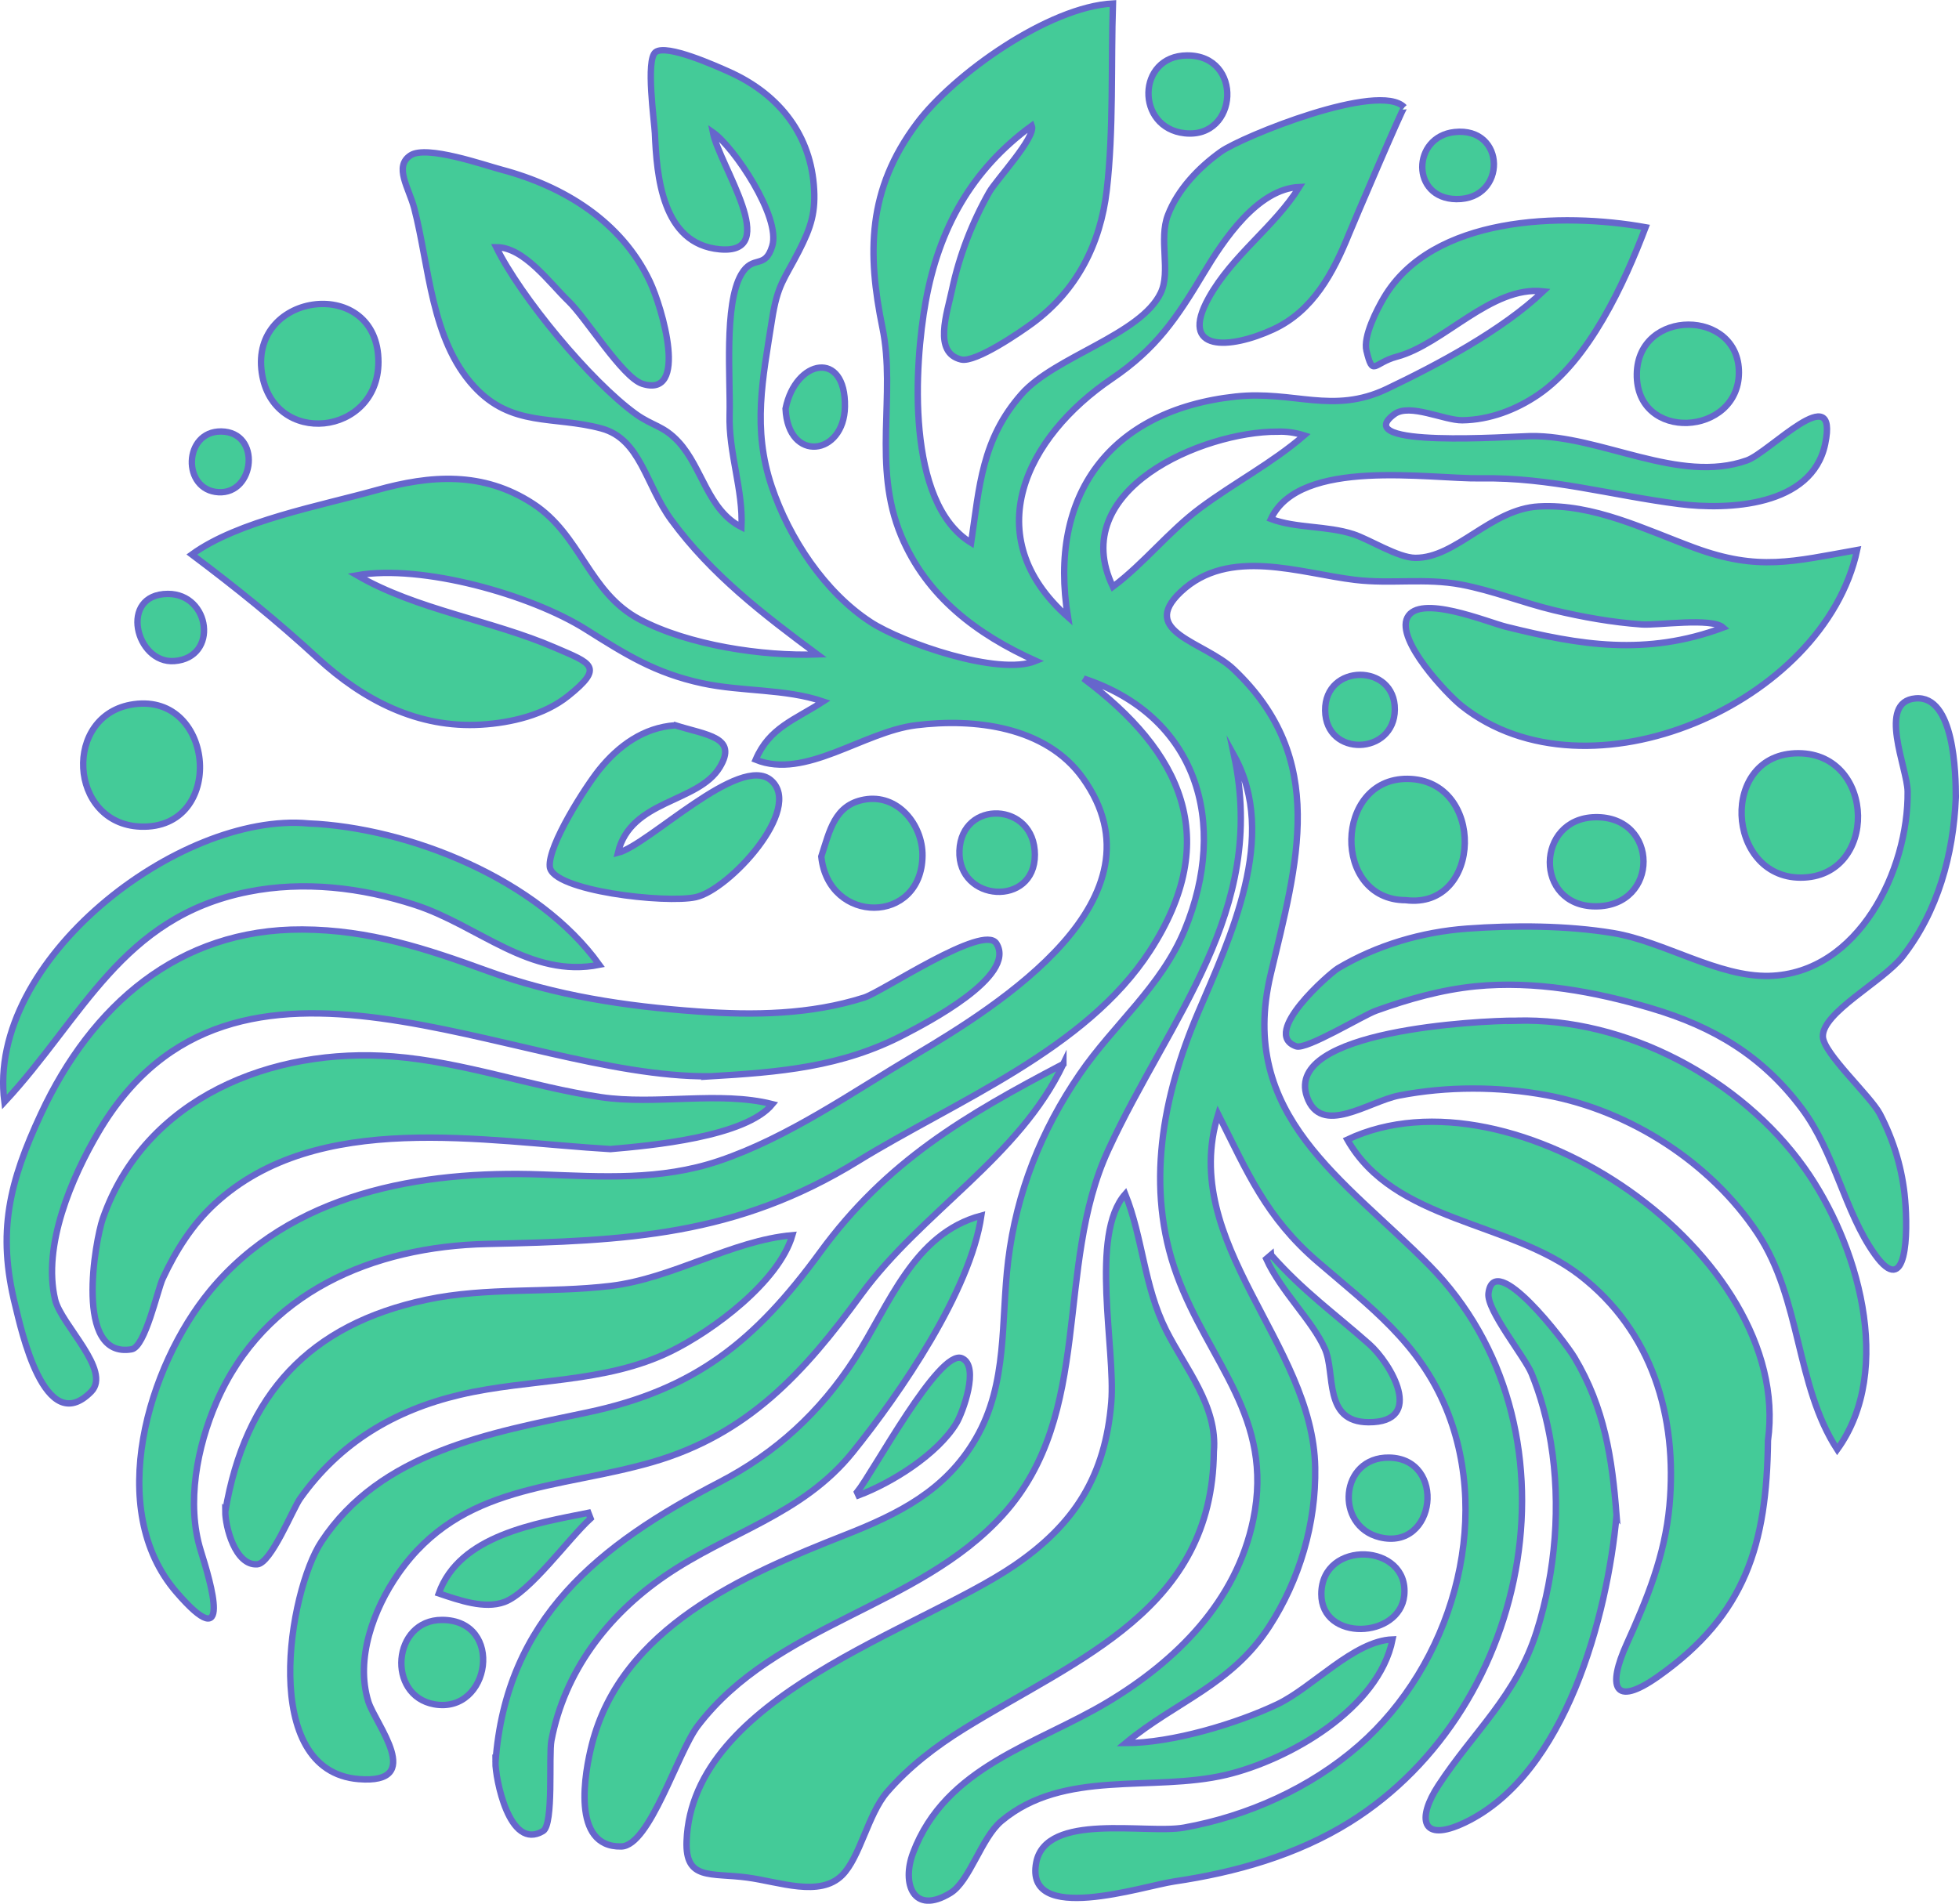 <?xml version="1.0" encoding="UTF-8"?><svg id="Layer_2" xmlns="http://www.w3.org/2000/svg" viewBox="0 0 614.07 596.8"><defs><style>.cls-1{fill:#44cb98;stroke:#66c;stroke-miterlimit:10;stroke-width:2px;}</style></defs><g id="Layer_1-2"><path class="cls-1" d="M339.61,212.68c30.71,22.92,43.74,50.1,20.85,85.41-20.12,31.03-61.02,47.11-91.54,65.91-38.21,23.53-72.6,24.99-116.19,25.96-35.8.8-69.91,15.05-84.92,49.67-6.02,13.89-9.48,31.74-4.88,46.49,3.19,10.22,10.22,33.65-7.61,13.02-22.5-26.02-8.84-70.95,10.52-94.46,25.23-30.65,66.13-37.89,103.9-36.5,18.93.7,37.27,1.93,55.57-4.23,21.66-7.29,41.85-21.51,61.42-33.14,26.47-15.73,79.87-48.97,52.68-86.93-11.61-16.21-34.01-18.81-52.34-16.52-16.53,2.06-34.62,17.12-50.2,10.8,4.32-10.09,12.18-12.43,21.15-18.25-11.93-4.05-25.48-3.05-37.83-5.7-14.91-3.21-24.13-9.11-36.55-16.92-17.32-10.9-51.38-20.48-71.72-16.95,18.75,10.89,42.16,14.08,62.04,22.69,11.36,4.92,15.63,5.95,4.1,15.17-7.42,5.94-17.87,8.39-27.14,8.96-19.89,1.22-37.03-7.68-51.33-20.81-13.17-12.1-25.36-21.91-39.46-32.52,14.56-10.58,40.46-15.28,57.81-20.15,17.13-4.81,33.45-5.95,49.09,4.2,15.14,9.82,17.46,27.83,33.45,36.29,15.29,8.09,38.49,11.61,55.72,10.99-16.81-12.46-33.27-25.08-45.77-42.16-8.06-11-9.6-25.33-21.88-28.67-15.01-4.08-28.15-.25-40.02-13.24-13.45-14.72-13.95-37.56-18.67-55.75-1.66-6.39-6.54-13.17-1.15-16.66,5.04-3.27,23.12,3.09,28.49,4.51,19.46,5.17,37.56,16.2,46.48,35.02,3.93,8.31,12.27,36.76-2.32,32.11-6.24-1.99-17.62-20.59-23.16-25.91-5.85-5.61-13.93-16.97-22.66-16.92,7.54,15.41,29.54,42.07,43.79,52.32,5.24,3.77,8.67,3.6,13.41,8.76,7.44,8.09,9.13,21.33,19.68,26.66.58-11.58-4.08-23.27-3.72-35.34.31-10.66-1.83-34.44,3.64-43.87,3.7-6.37,7.42-1.31,9.73-8.91,2.75-9.07-12.02-31.03-18.62-35.64,2,10.32,21.83,38.48,2.12,36.68-18.11-1.66-19.71-23.05-20.29-36.4-.15-3.46-2.94-22.97.19-25.4,3.47-2.7,19.28,4.49,22.77,6.03,15.06,6.64,25.39,18.73,26.84,35.5.74,8.58-.86,13.37-4.66,20.82-4.56,8.93-6.7,10.34-8.46,21.7-2.86,18.39-6.22,33.86-.05,52.14,5.46,16.18,16.57,33.08,31.05,42.51,9.82,6.39,40.01,16.99,51.74,12.14-18.44-8.32-34.2-20.06-42.23-39.25-9.18-21.97-1.54-44.18-5.85-65.15-4.81-23.43-4.75-43.31,10.76-64.07,11.54-15.45,41.31-36.59,61.48-37.63-.62,18.78.25,39.73-1.94,58.53-1.97,16.88-9.41,31.47-23.2,41.64-3.73,2.75-17.88,12.51-22.43,11.44-8.88-2.09-4.43-14.49-2.86-21.92,2.24-10.63,6.33-21.13,11.68-30.57,2.13-3.76,14.73-17.23,13.32-20.8-18.84,13.76-29.11,32.17-33.26,55.11-3.56,19.72-6.35,63.02,14.24,75.63,2.6-17.64,3.31-32.41,15.85-46.63,10.33-11.71,37.3-18.52,43.59-31.73,3.2-6.71-.71-16.73,2.25-24.38,3.13-8.08,9.64-14.88,16.59-19.85,6.62-4.73,49.74-22.18,57.51-13.92-.32-.34-15.8,35.91-17.34,39.69-4.94,12.17-11.24,24.13-23.75,29.92-13.63,6.31-29.72,7.24-20.24-9.85,7.46-13.45,20.65-22.28,28.42-34.78-13.16.6-23.8,16.69-29.95,26.94-8.5,14.18-14.89,23.71-28.79,33.13-27.11,18.38-42.33,49.53-13.8,74.73-6.32-38.14,13.13-64.81,52.55-69.11,18.27-1.99,30.37,5.74,47.47-2.42,15.88-7.58,36.13-18.35,48.97-30.57-16.33-1.82-31.14,16.55-45.92,20.5-7.33,1.96-7.44,6.49-9.49-1.87-1.11-4.51,3.38-13.07,5.45-16.59,15.17-25.75,55.94-26.8,82.05-22.12-6.67,17.6-17.76,41.72-33.75,52.55-6.98,4.73-15.22,7.84-23.71,7.96-5.58.08-16.49-5.42-21.26-1.93-14.78,10.81,36.84,6.97,42.6,6.89,22.14-.32,46.53,15.21,67.9,7.61,7.11-2.53,28.87-26.07,24.51-5.16-4.11,19.72-30.62,20.76-45.72,18.84-21.35-2.71-40.54-8.43-62.27-8.05-15.91.27-56.69-6.66-65.75,12.73,7.87,2.96,17.45,2.06,25.85,4.78,4.95,1.6,14.01,7.4,19.43,7.42,12.83.06,23.6-15.3,38.73-16.12,17.06-.93,33.19,7.23,48.73,12.96,20.15,7.42,30.85,4.28,51.02.7-10.38,48.22-84.33,80.31-123.97,48.85-4.61-3.66-20.6-20.58-17.03-27.66,3.79-7.52,24.96,1.38,31,2.88,23.08,5.73,43.76,9.26,68.01.24-3.61-3.22-20.62-.62-25.54-.98-9.31-.68-18.54-2.31-27.61-4.49-9.71-2.34-19.17-6.15-28.98-8-11.32-2.13-21.85-.13-33.23-1.48-17.22-2.04-39.61-10.48-54.68,3.78-13.3,12.58,7.46,15.61,16.54,24.2,29.91,28.29,19.88,60.94,11.65,95.72-10.48,44.31,23.2,64.24,49.76,91.23,49.05,49.85,32.8,138.52-24.97,174.51-16.64,10.36-35.8,15.74-55.07,18.59-9.88,1.46-46.95,13.81-43.21-5.91,3.02-15.92,34.57-8.87,46.31-10.97,19.91-3.57,39.62-12.41,54.9-25.78,28.69-25.12,42.03-69.6,27.34-105.5-8.51-20.79-24.01-32.07-40.41-46.2-16.13-13.9-21.9-27.88-31.1-46.16-12.52,40.47,29.72,71.77,30.41,110.74.31,17.54-4.91,35.29-14.48,49.97-11.91,18.27-29.1,23.33-44.95,36.43,14.49,0,34.72-6.04,47.6-12.18,11-5.24,23.95-19.89,36.08-20.32-4.34,21.77-32.58,37.83-52.24,42.47-23.1,5.45-50.77-1.95-70.35,14.45-6.35,5.32-9.94,18.89-16.02,22.59-11.6,7.06-15.33-2.93-11.7-12.57,10.22-27.18,38.61-33.87,60.95-47.26,21.65-12.98,40.39-31.57,45.69-57.22,6.64-32.12-13.88-49.22-23.93-76.67-10.02-27.37-4.47-56.15,6.59-82.15,10.12-23.77,25.36-55.35,11.33-80.74,10.44,49.06-20.22,82.03-39.45,123.71-17.04,36.92-4.22,82.55-33.03,114.35-26.58,29.34-71.09,33.98-95.62,66.14-6.32,8.28-15.05,37.63-23.99,37.81-15.91.33-11.39-23.42-9.2-32.02,9.29-36.51,47.43-53.04,79.24-65.57,16.86-6.64,31.63-13.94,41.1-30.26,10.11-17.42,7.8-36.65,10.15-55.86,2.61-21.33,10.33-40.75,22.47-58.47,10.67-15.58,25.49-27.31,32.85-45.14,13.95-33.8,3.78-67.1-31.7-78.82ZM400.41,135.32c-23.35-.06-66.25,18.13-51.56,48.61,9.79-7.31,17.43-17.27,27.39-24.68,10.64-7.91,22.54-14.1,32.57-22.76-2.76-.87-5.56-1.27-8.4-1.18Z"/><path class="cls-1" d="M380.49,455.11c-.52,49.59-42.46,64.67-78.24,86.8-8.89,5.5-17.38,12-24.23,19.94-5.91,6.86-8.44,20.42-14.04,26-7.03,7.01-19.66,2.08-29.74.73-11.5-1.54-19.46,1.01-19.02-11.38,1.62-45.53,72.69-65.99,102.69-86.42,19.05-12.98,28.54-28.15,30.44-51.24,1.36-16.6-6.89-52.48,4.37-65.22,5.55,13.83,5.84,28.84,12.79,42.66,5.99,11.91,16.26,23.86,14.98,38.13Z"/><path class="cls-1" d="M222.28,337.41c-61.74.38-148.94-54.65-191.41,17.45-8.4,14.26-17.61,35.66-13.59,52.57,1.87,7.86,17.85,22.2,11.29,28.86-14.69,14.91-22.04-20.09-23.77-27-5.79-23.11-1.9-38.75,8.08-60.17,15.78-33.87,43.01-57.95,81.91-57.74,21,.11,38.7,5.97,58.05,13.01,21.4,7.78,43.17,11.05,65.83,12.69,17.5,1.27,35.34,1.02,52.22-4.36,5.73-1.83,37.42-23.29,41.43-16.97,6.56,10.33-22.4,25.16-28.69,28.46-19.76,10.38-39.5,11.92-61.37,13.22Z"/><path class="cls-1" d="M333.33,333.51c-13.83,29.27-44.51,46.41-63.43,72.35-17.75,24.34-35.43,43.82-65.44,52.49-29.68,8.57-59.83,6.63-79.61,34.96-7.78,11.14-13.54,26.79-9.38,40.15,2.18,6.99,18.05,25.97-3.05,24.26-31.32-2.53-21.96-58.78-11.67-74.41,18.52-28.12,52.82-34.11,83.26-40.51,34.08-7.17,52.88-22.59,73.07-50.22,20.89-28.58,45.42-42.85,76.25-59.06Z"/><path class="cls-1" d="M554.19,451.59c-.38,32.45-6.91,54.55-34.47,73.98-14.03,9.89-15.85,3.13-9.81-10.21,6.39-14.11,11.97-27.72,13.4-43.34,2.55-27.89-5.4-54.75-28.13-72.27-22.18-17.1-58.11-16.57-72.85-42.5,52.02-24.53,139.88,36.01,131.86,94.34Z"/><path class="cls-1" d="M613.07,250.11c-.79,17.84-5.59,35.56-16.74,49.8-6.05,7.73-25.25,17.53-24.93,25.09.22,5.27,14.97,18.63,17.89,24.23,4.36,8.37,7.06,17.39,7.88,26.8.91,10.4.69,31.42-9.47,17.2-9.5-13.3-12.51-31.87-22.91-45.75-12.35-16.48-27.58-25.57-47.14-31.39-17.68-5.25-36.6-8.72-55.07-6.9-10.73,1.06-21.11,4.01-31.23,7.64-4.13,1.48-21.82,12.32-25.05,11.18-11.34-4.02,10.77-23.07,13.1-24.45,12.22-7.27,26.28-11.41,40.41-12.45,14.66-1.08,31.42-1.01,45.9,1.4,15.91,2.65,32.9,13.84,48.86,13.42,28.03-.74,43.7-33.26,43.4-57.82-.09-7.32-9.66-28.11,2.46-29.17,12.22-1.08,12.64,23.68,12.64,31.17Z"/><path class="cls-1" d="M191.31,360.22c-39.48-2.3-91.73-12.58-123.96,17.12-7.14,6.58-12.25,14.73-16.33,23.46-1.64,3.52-5.51,21.45-9.76,22.18-18.17,3.11-11.38-34.21-9.05-40.92,13.19-38.01,53.21-53.85,91.03-50.88,22.08,1.73,43.17,9.47,65,12.74,17.41,2.61,37.23-2.02,53.89,2.21-8.44,10.31-38.15,13-50.8,14.09Z"/><path class="cls-1" d="M70.62,473.77c6.23-36.66,26.27-58.53,63.09-66.34,18.97-4.02,38.47-2,57.63-4.3,19.67-2.37,37.93-14.22,57.04-15.92-4.29,14.68-24.95,29.97-38.18,36.44-20.66,10.11-44.03,8.42-65.97,13.58-20.66,4.86-37.77,15.08-50.17,32.56-2.31,3.26-9.09,20.31-13.43,20.6-6.92.47-10.02-11.83-10.02-16.63Z"/><path class="cls-1" d="M475.22,319.97c34.39-1,70.41,18.16,90.3,46.03,16.73,23.44,28.5,63.29,10.38,88.4-13.09-20.15-11.25-47.06-24.94-67.74-14.74-22.26-40.08-38.47-66.13-43.32-15.07-2.8-31.23-2.83-46.28.09-9.54,1.85-24.53,13.04-28.9.3-7.12-20.79,54.05-23.77,65.58-23.77Z"/><path class="cls-1" d="M155.31,552.49c3.34-45.24,32.52-68.28,70.2-87.83,17.7-9.18,31.53-21.9,42.41-38.7,10.89-16.81,18.33-39.19,39.7-44.89-3.48,23.71-25.42,55.69-40.34,74.18-15.95,19.78-38.9,25-59.05,38.9-17.88,12.34-31.24,29.87-35.38,51.44-.91,4.74.79,26.37-2.63,28.42-10.72,6.45-14.95-16.91-14.92-21.53Z"/><path class="cls-1" d="M96.65,258.12c31.7,1.36,72.04,17.56,91.22,44.33-21.69,4.35-37.8-12.26-57.72-18.76-16.79-5.48-34.93-7.62-52.38-4.13-39.78,7.95-51.68,39.38-76.39,65.92-5.79-44.37,54.66-91,95.27-87.36Z"/><path class="cls-1" d="M506.72,475.07c-2.8,31.1-15.87,81.18-47.55,96.28-13.86,6.6-15.03-1.34-8.27-11.66,11.1-16.95,24.36-27.94,30.82-48.35,5.92-18.71,7.6-39.71,4.41-59.08-1.22-7.38-3.21-14.76-6.04-21.69-2.14-5.23-14.16-19.86-13.51-25.13,1.72-13.97,23.93,15.06,26.96,20.13,9.42,15.75,11.82,31.6,13.19,49.51Z"/><path class="cls-1" d="M211.66,227.36c9.9,3.14,19.72,3.65,13.96,13.16-6.84,11.28-27.95,10.06-31.93,26.82,9.53-2.38,38.25-31.28,48.04-22.69,10.19,8.94-13.24,34.35-23.64,36.6-9.49,2.06-45.02-2-45.75-9.54-.64-6.7,11.32-25.23,15.52-30.45,5.99-7.44,13.9-13.21,23.79-13.89Z"/><path class="cls-1" d="M563.81,236.13c24.32.14,25.04,38.94.66,38.99-23.54.05-25.67-39.13-.66-38.99Z"/><path class="cls-1" d="M44.05,259.13c-22.66-.84-24.5-35.26-2.09-38.37,25.61-3.56,28.81,39.37,2.09,38.37Z"/><path class="cls-1" d="M118.62,113.49c-.03,23.21-33.08,26.88-36.55,3.38-3.79-25.66,36.59-30.47,36.55-3.38Z"/><path class="cls-1" d="M440.62,282.19c-23.12-.02-22.45-38.22.58-38.03,24.55.2,23.52,41.05-.58,38.03Z"/><path class="cls-1" d="M257.44,268.51c2.64-8.07,4.13-16.12,13.41-17.84,10.58-1.96,18.41,7.92,18.31,17.58-.22,21.65-29.48,21.71-31.72.26Z"/><path class="cls-1" d="M513.08,117.22c.31-20.62,32.08-20.44,32-.41-.08,19.95-32.32,21.94-32,.41Z"/><path class="cls-1" d="M500.05,284.13c-19.19-.11-18.75-27.57-.03-27.95,20.11-.41,20.29,28.06.03,27.95Z"/><path class="cls-1" d="M398.43,393.39c10.01,11.35,19.99,18.44,30.78,27.99,6.65,5.88,17.77,24.54-.23,24.47-14.31-.05-10.28-15.35-13.68-23.03-3.9-8.82-13.74-17.94-18.37-28.17.5-.42,1-.84,1.5-1.27Z"/><path class="cls-1" d="M185.12,476.02c-6.82,6.19-19.14,23.37-27.1,26.22-6.16,2.21-13.92-.52-20.48-2.73,6.5-18.28,30.54-21.95,46.89-25.27.23.59.46,1.19.69,1.78Z"/><path class="cls-1" d="M138.58,507.82c19.64.06,15.17,29.56-2.42,26.46-15.05-2.65-13.22-26.51,2.42-26.46Z"/><path class="cls-1" d="M435.44,456.94c18.03.28,14.78,29.36-2.99,24.96-14.14-3.5-12.5-25.2,2.99-24.96Z"/><path class="cls-1" d="M372.08,17.38c17.72-.12,16.16,26.21-.72,24.39-15.42-1.66-15.11-24.28.72-24.39Z"/><path class="cls-1" d="M268.65,467.78c4.97-6.11,25.74-45.05,32.87-41.99,5.7,2.44.17,17.23-1.72,20.35-5.96,9.8-20.31,18.74-30.7,22.63-.15-.33-.3-.66-.45-.99Z"/><path class="cls-1" d="M414.19,499.67c.08-17.27,27.68-15.89,25.98.48-1.41,13.55-26.05,14.6-25.98-.48Z"/><path class="cls-1" d="M324.39,267.94c.02,16.47-24.27,14.92-23.64-1.26.62-16.16,23.62-15.34,23.64,1.26Z"/><path class="cls-1" d="M246.24,128.12c3.12-15.53,18.91-18.54,18.61-.64-.26,15.39-17.83,17.73-18.61.64Z"/><path class="cls-1" d="M456.5,62.42c-14.3-.16-13.97-19.55-.57-21.02,16.23-1.78,16.51,21.2.57,21.02Z"/><path class="cls-1" d="M437.22,222.43c-.13,14.34-21.67,15.08-21.83.3-.16-14.87,21.96-14.84,21.83-.3Z"/><path class="cls-1" d="M52.61,186.18c13.36-.05,16,19.99,2.04,21.05-12.16.92-17.51-20.99-2.04-21.05Z"/><path class="cls-1" d="M69.35,135.26c12.61.17,10.59,19.67-.86,19.04-11.5-.64-11.04-19.19.86-19.04Z"/></g></svg>
